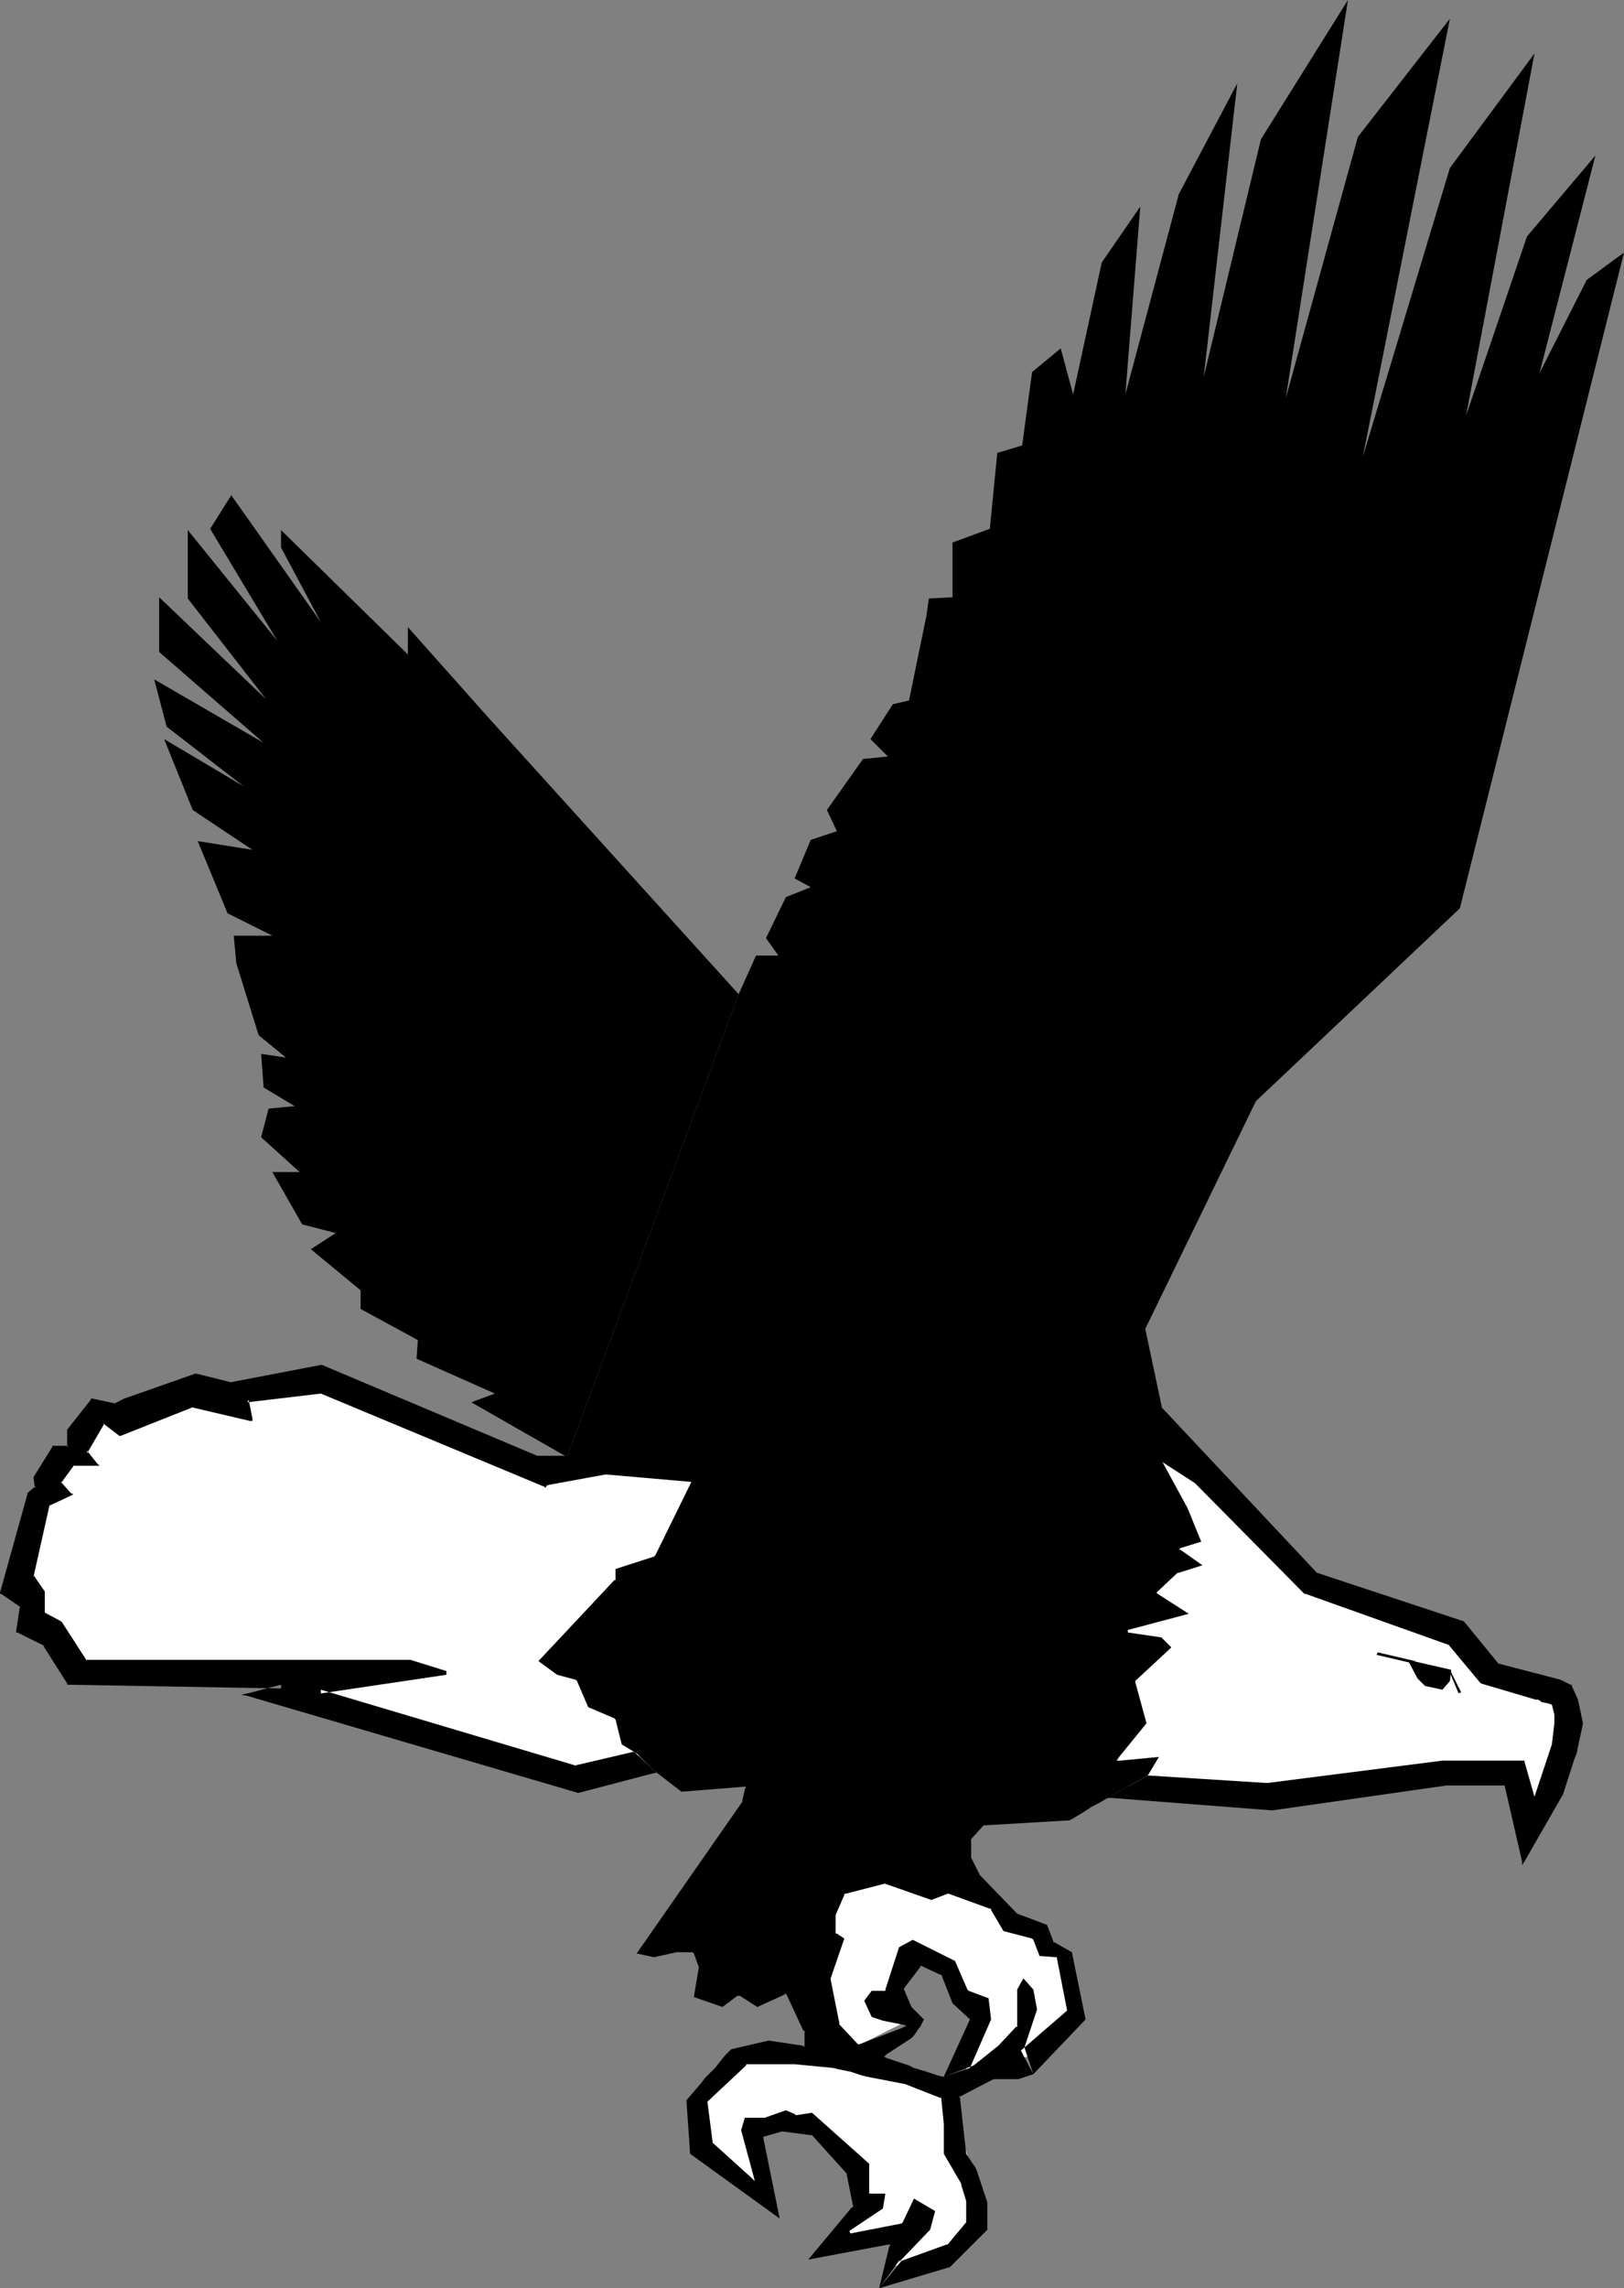 <?xml version="1.0" encoding="UTF-8" standalone="no"?>
<!DOCTYPE svg PUBLIC "-//W3C//DTD SVG 1.0//EN" "http://www.w3.org/TR/2001/REC-SVG-20010904/DTD/svg10.dtd">
<svg xmlns="http://www.w3.org/2000/svg" xmlns:xlink="http://www.w3.org/1999/xlink" fill-rule="evenodd" height="1.839in" preserveAspectRatio="none" stroke-linecap="round" viewBox="0 0 1306 1839" width="1.306in">
<rect x="0" y="0" width="1306" height="1839" fill="#808080" stroke="none"/>
<style type="text/css">
.brush0 { fill: rgb(255,255,255); }
.pen0 { stroke: rgb(0,0,0); stroke-width: 1; stroke-linejoin: round; }
.brush1 { fill: none; }
.pen1 { stroke: none; }
.brush2 { fill: rgb(0,0,0); }
</style>
<g>
<polygon class="pen1 brush0" points="607,1414 526,1406 467,1429 236,1365 246,1340 64,1344 39,1308 26,1289 8,1265 31,1205 44,1196 42,1181 64,1166 78,1131 98,1144 167,1116 194,1116 261,1106 433,1179 491,1160 927,1159 956,1171 1050,1268 1170,1310 1193,1341 1258,1364 1255,1401 1232,1465 1215,1425 1138,1429 1017,1445 873,1433 764,1459 607,1414"/>
<polygon class="pen1 brush2" points="1167,1342 1166,1351 1160,1358 1146,1355 1140,1349 1132,1334 1167,1342"/>
<polygon class="pen1 brush2" points="456,1170 431,1170 432,1170 259,1097 258,1097 258,1097 185,1111 186,1111 158,1104 157,1104 157,1104 100,1124 100,1124 100,1124 92,1128 93,1128 74,1124 73,1124 73,1125 54,1149 54,1149 54,1150 54,1163 55,1162 43,1162 42,1162 42,1163 27,1187 27,1187 27,1188 28,1196 29,1194 22,1200 22,1200 22,1201 0,1280 0,1281 1,1281 17,1292 16,1291 13,1311 13,1312 14,1312 36,1323 35,1323 54,1353 54,1354 55,1354 226,1357 226,1354 199,1361 194,1362 199,1363 465,1441 465,1442 465,1441 526,1425 528,1425 526,1423 510,1408 510,1408 509,1408 462,1419 463,1419 258,1358 258,1361 359,1346 359,1343 330,1334 330,1334 329,1334 69,1334 70,1335 50,1304 49,1303 49,1303 36,1296 36,1298 36,1280 36,1280 36,1279 27,1266 27,1267 40,1209 40,1210 57,1202 59,1201 57,1200 49,1191 49,1192 60,1177 59,1178 77,1178 80,1178 78,1176 70,1166 70,1168 84,1144 83,1144 96,1154 97,1154 97,1154 155,1131 154,1131 201,1142 203,1142 203,1140 200,1125 199,1127 258,1120 258,1120 438,1195 439,1196 439,1195 457,1172 458,1170 456,1170"/>
<polygon class="pen1 brush2" points="393,577 328,504 328,526 226,426 226,440 258,500 186,398 169,425 223,515 151,426 151,481 214,562 128,480 128,524 212,597 124,546 134,584 196,632 132,594 155,651 203,683 159,676 183,734 219,752 188,752 190,774 208,832 230,850 210,847 212,874 237,889 216,891 210,914 241,942 219,942 243,984 270,991 250,1004 290,1037 290,1052 336,1077 335,1092 398,1120 379,1127 456,1171 594,799 393,577"/>
<polygon class="pen1 brush0" points="757,1509 804,1530 836,1557 858,1572 863,1622 828,1652 775,1674 785,1615 770,1604 759,1577 737,1569 722,1600 734,1622 680,1649 678,1647 674,1641 668,1632 661,1622 654,1611 648,1599 644,1589 642,1580 644,1571 648,1559 655,1547 662,1533 669,1521 676,1511 680,1505 682,1502 757,1509"/>
<polygon class="pen1 brush0" points="655,1650 755,1677 774,1722 777,1729 782,1746 785,1767 780,1785 771,1798 765,1807 760,1812 759,1814 715,1822 725,1799 672,1802 697,1775 689,1745 650,1702 619,1705 604,1714 615,1762 565,1724 559,1687 600,1650 655,1650"/>
<polygon class="pen1 brush2" points="1276,225 1238,300 1283,125 1228,190 1179,334 1234,43 1166,135 1096,367 1166,15 1092,110 1034,320 1084,0 1014,112 968,303 995,67 948,156 905,317 917,166 886,211 863,317 853,280 830,299 822,358 802,364 796,425 766,436 766,480 747,481 745,495 731,563 718,566 700,594 714,608 694,610 665,651 673,668 652,675 639,706 652,713 632,721 616,754 626,768 608,768 594,799 456,1171 438,1194 487,1185 556,1191 527,1250 527,1250 526,1251 495,1261 495,1269 495,1270 494,1270 433,1335 448,1346 463,1350 463,1350 464,1351 473,1372 494,1381 494,1381 495,1382 500,1402 510,1408 510,1408 510,1408 513,1410 518,1415 524,1421 526,1423 548,1440 598,1436 600,1436 599,1438 597,1447 597,1447 597,1448 512,1570 526,1573 544,1569 544,1569 544,1569 557,1569 557,1569 558,1570 562,1581 562,1581 562,1581 558,1605 581,1613 593,1604 594,1604 595,1604 609,1613 631,1603 632,1602 633,1604 646,1632 647,1632 647,1632 647,1643 647,1645 645,1644 618,1640 588,1647 583,1652 575,1662 567,1670 564,1674 552,1688 555,1731 627,1783 614,1719 614,1717 615,1717 629,1713 629,1713 629,1713 652,1716 653,1716 653,1716 681,1747 681,1747 681,1748 686,1773 686,1774 685,1774 650,1816 714,1804 716,1804 715,1806 707,1839 723,1817 724,1817 724,1817 748,1792 752,1777 735,1767 726,1786 725,1787 725,1787 684,1795 683,1793 710,1775 712,1763 700,1763 699,1763 699,1761 699,1739 653,1698 640,1700 640,1700 639,1699 632,1696 615,1702 615,1702 614,1702 599,1702 596,1712 606,1749 607,1753 604,1750 573,1722 573,1722 573,1721 569,1690 569,1690 569,1689 600,1660 600,1659 601,1659 603,1659 607,1659 613,1659 620,1659 627,1659 633,1659 637,1659 639,1659 670,1662 670,1662 670,1662 674,1663 684,1665 693,1668 697,1669 728,1675 728,1675 728,1675 756,1686 757,1686 757,1687 759,1707 759,1708 759,1708 759,1731 773,1755 773,1755 773,1756 777,1769 777,1769 777,1769 777,1786 777,1786 777,1786 762,1804 762,1804 761,1804 725,1817 707,1839 764,1822 794,1792 794,1770 785,1743 777,1731 777,1731 777,1731 772,1686 771,1685 772,1685 799,1671 799,1671 800,1671 819,1671 831,1667 824,1646 824,1646 824,1645 834,1615 831,1599 823,1590 818,1599 818,1628 818,1629 817,1629 803,1644 803,1644 803,1644 783,1660 783,1660 783,1660 759,1669 758,1669 758,1669 754,1668 745,1665 735,1662 731,1660 713,1654 711,1653 713,1651 733,1638 735,1636 737,1633 739,1630 740,1629 743,1623 733,1613 733,1613 733,1613 727,1599 727,1599 727,1598 740,1581 740,1580 741,1580 756,1587 756,1587 757,1587 766,1610 779,1622 780,1623 780,1623 759,1669 780,1662 797,1623 795,1606 779,1600 779,1600 778,1599 768,1576 734,1559 723,1565 712,1599 712,1600 711,1600 701,1600 695,1608 701,1621 710,1624 725,1627 729,1628 725,1630 691,1643 691,1643 690,1643 675,1627 675,1626 675,1626 668,1591 668,1591 668,1590 679,1558 673,1554 672,1554 672,1553 672,1540 672,1539 672,1539 679,1523 679,1522 680,1522 711,1514 711,1514 712,1514 749,1527 762,1522 762,1522 763,1522 796,1534 797,1534 797,1535 807,1552 830,1558 831,1559 831,1559 836,1572 849,1573 850,1573 850,1574 858,1615 858,1615 858,1616 821,1648 831,1667 873,1623 862,1569 848,1561 847,1561 847,1560 842,1547 818,1538 818,1538 818,1538 788,1507 788,1507 788,1507 781,1493 781,1493 781,1493 781,1479 781,1479 781,1478 791,1467 791,1467 792,1467 860,1463 862,1462 867,1459 872,1456 878,1452 884,1449 889,1446 893,1444 894,1443 923,1427 932,1412 901,1415 898,1415 900,1412 922,1385 913,1352 913,1351 914,1350 942,1324 934,1316 907,1312 907,1310 956,1297 931,1281 930,1280 931,1279 947,1264 947,1264 948,1264 967,1258 950,1246 948,1245 950,1244 966,1239 955,1212 931,1168 935,1134 921,1068 1010,885 1174,730 1306,203 1276,225"/>
<polygon class="pen1 brush2" points="1273,1385 1269,1366 1269,1366 1269,1366 1264,1355 1264,1354 1263,1354 1255,1350 1255,1350 1255,1350 1205,1337 1178,1304 1177,1303 1177,1303 1059,1264 936,1133 934,1131 933,1134 929,1171 929,1172 930,1172 961,1192 1049,1281 1049,1281 1050,1281 1165,1322 1190,1352 1191,1353 1191,1353 1235,1366 1237,1366 1240,1368 1245,1369 1248,1370 1250,1378 1250,1385 1248,1402 1234,1444 1226,1416 1226,1415 1225,1415 1160,1415 1160,1415 1160,1415 1019,1433 924,1427 924,1427 923,1427 894,1443 890,1445 894,1445 1023,1455 1023,1455 1023,1455 1163,1435 1185,1435 1210,1435 1224,1496 1224,1499 1226,1496 1257,1442 1257,1442 1257,1442 1266,1414 1268,1409 1270,1399 1272,1390 1273,1385 1273,1385 1273,1385"/>
<polygon class="pen1 brush2" points="1137,1337 1138,1335 1108,1328 1107,1330 1137,1337"/>
<polygon class="pen1 brush2" points="1175,1360 1166,1342 1165,1342 1173,1361 1175,1360"/>
</g>
</svg>
